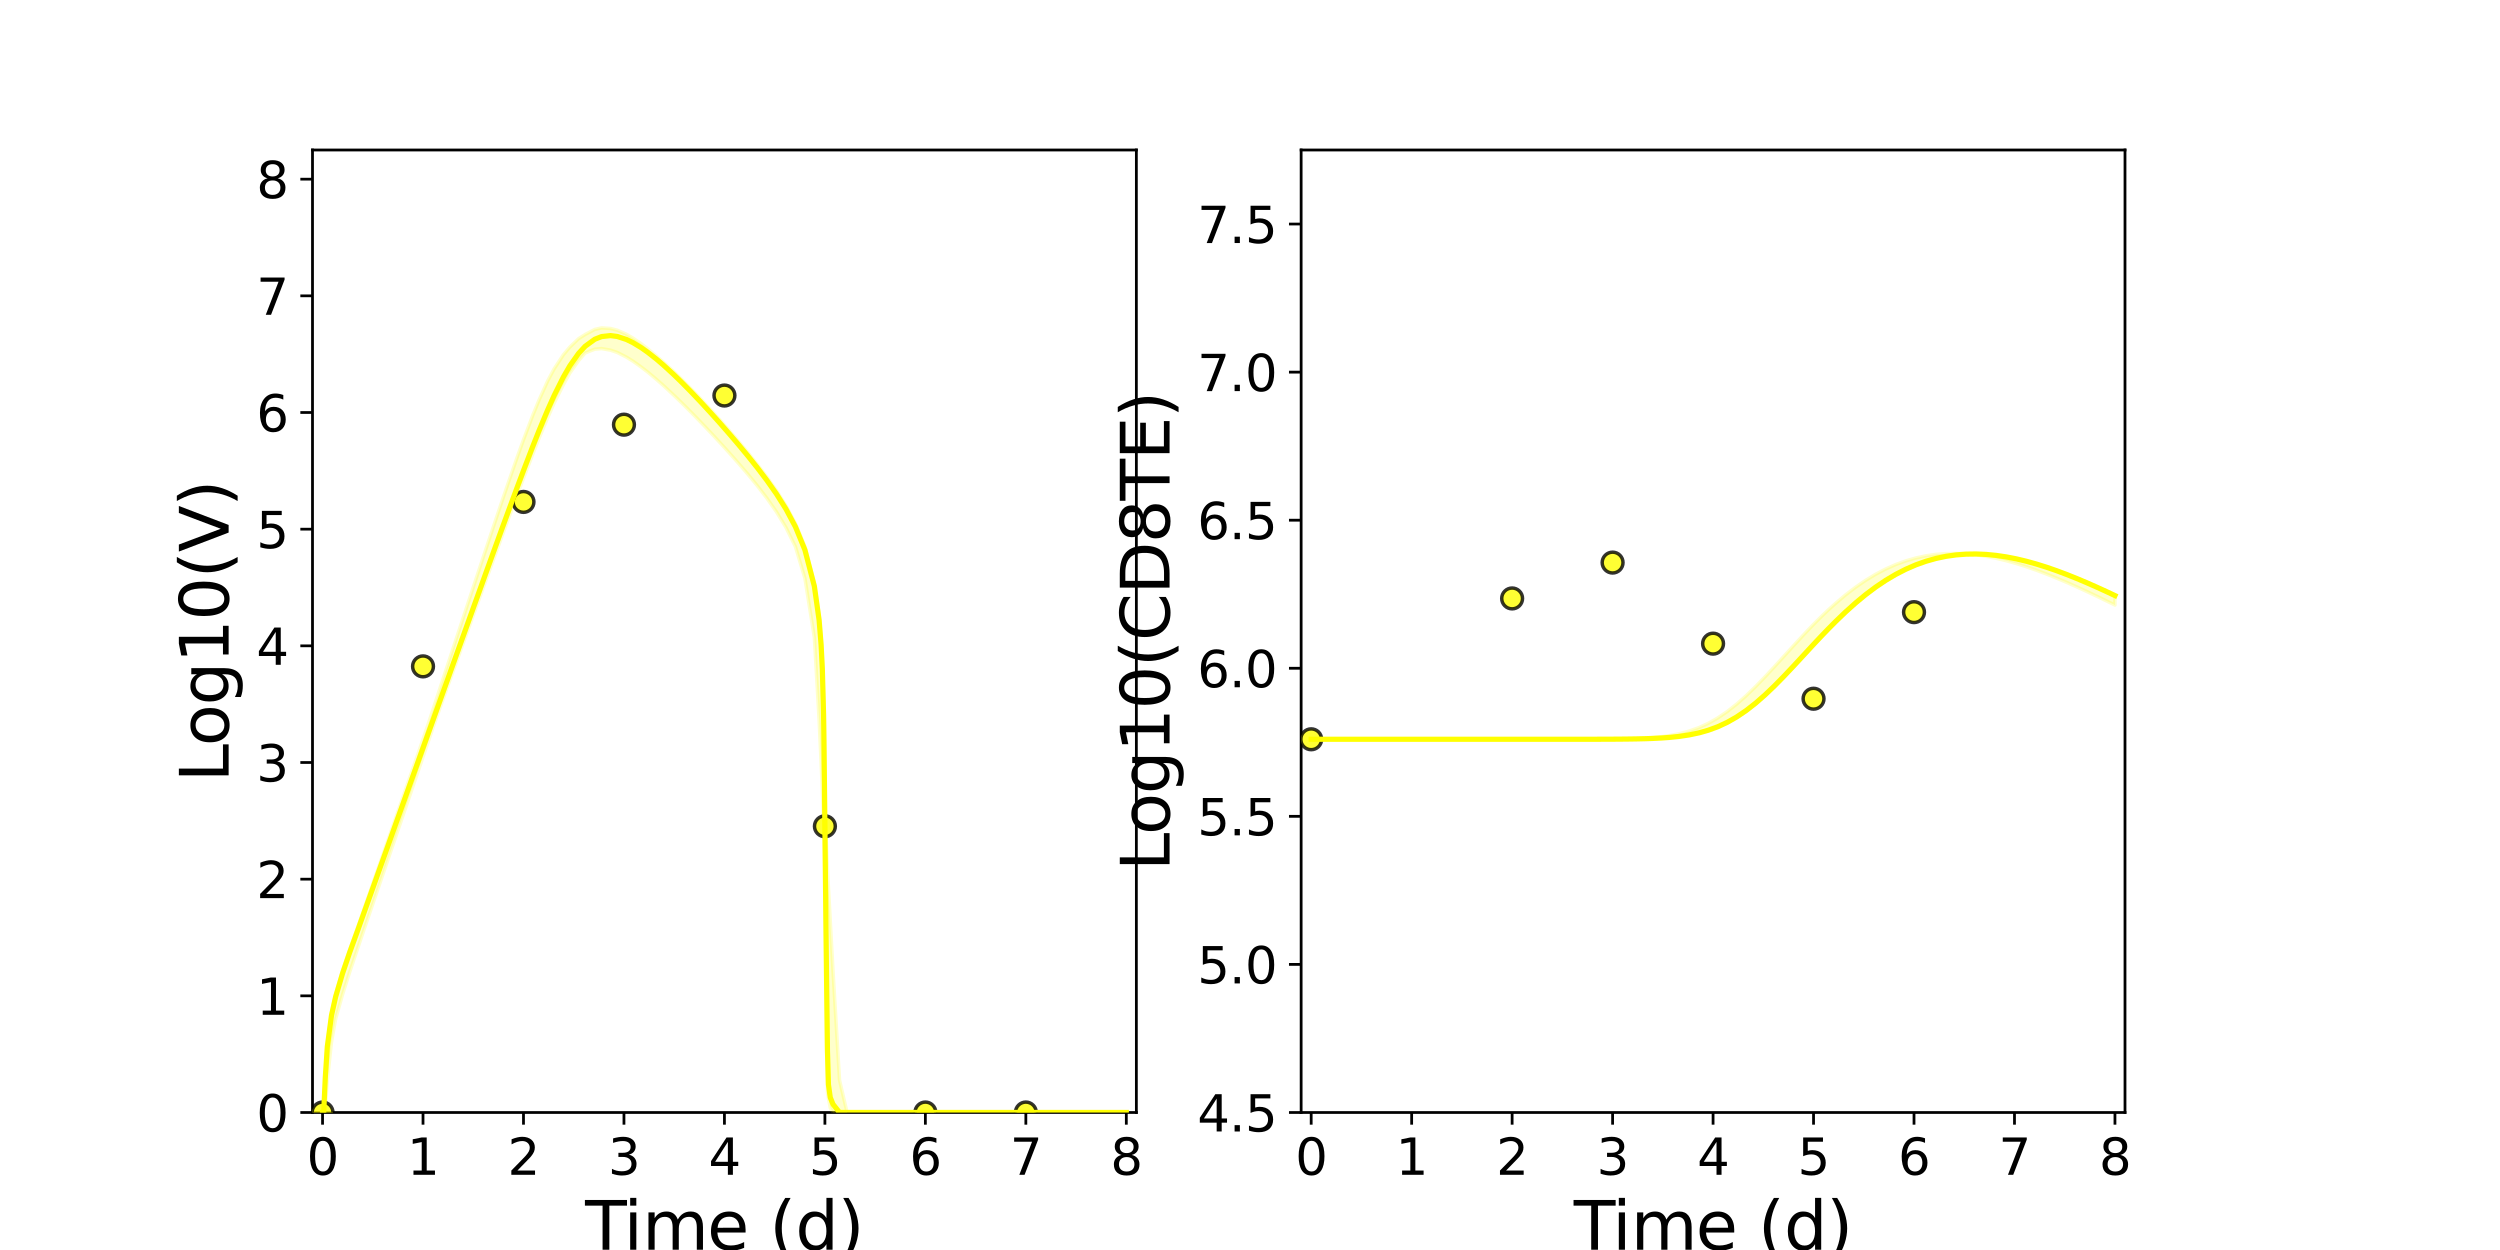 <?xml version="1.0" encoding="utf-8" standalone="no"?>
<!DOCTYPE svg PUBLIC "-//W3C//DTD SVG 1.1//EN"
  "http://www.w3.org/Graphics/SVG/1.1/DTD/svg11.dtd">
<svg xmlns:xlink="http://www.w3.org/1999/xlink" width="720pt" height="360pt" viewBox="0 0 720 360" xmlns="http://www.w3.org/2000/svg" version="1.1">
 <defs>
  <style type="text/css">*{stroke-linejoin: round; stroke-linecap: butt}</style>
 </defs>
 <g id="figure_1">
  <g id="patch_1">
   <path d="M 0 360 
L 720 360 
L 720 0 
L 0 0 
z
" style="fill: #ffffff"/>
  </g>
  <g id="axes_1">
   <g id="patch_2">
    <path d="M 90 320.4 
L 327.273 320.4 
L 327.273 43.2 
L 90 43.2 
z
" style="fill: #ffffff"/>
   </g>
   <g id="matplotlib.axis_1">
    <g id="xtick_1">
     <g id="line2d_1">
      <defs>
       <path id="m0181ff85b3" d="M 0 0 
L 0 3.5 
" style="stroke: #000000; stroke-width: 0.8"/>
      </defs>
      <g>
       <use xlink:href="#m0181ff85b3" x="92.894" y="320.4" style="stroke: #000000; stroke-width: 0.8"/>
      </g>
     </g>
     <g id="text_1">
      <!-- 0 -->
      <g transform="translate(88.313 338.342) scale(0.144 -0.144)">
       <defs>
        <path id="DejaVuSans-30" d="M 2034 4250 
Q 1547 4250 1301 3770 
Q 1056 3291 1056 2328 
Q 1056 1369 1301 889 
Q 1547 409 2034 409 
Q 2525 409 2770 889 
Q 3016 1369 3016 2328 
Q 3016 3291 2770 3770 
Q 2525 4250 2034 4250 
z
M 2034 4750 
Q 2819 4750 3233 4129 
Q 3647 3509 3647 2328 
Q 3647 1150 3233 529 
Q 2819 -91 2034 -91 
Q 1250 -91 836 529 
Q 422 1150 422 2328 
Q 422 3509 836 4129 
Q 1250 4750 2034 4750 
z
" transform="scale(0.016)"/>
       </defs>
       <use xlink:href="#DejaVuSans-30"/>
      </g>
     </g>
    </g>
    <g id="xtick_2">
     <g id="line2d_2">
      <g>
       <use xlink:href="#m0181ff85b3" x="121.829" y="320.4" style="stroke: #000000; stroke-width: 0.8"/>
      </g>
     </g>
     <g id="text_2">
      <!-- 1 -->
      <g transform="translate(117.248 338.342) scale(0.144 -0.144)">
       <defs>
        <path id="DejaVuSans-31" d="M 794 531 
L 1825 531 
L 1825 4091 
L 703 3866 
L 703 4441 
L 1819 4666 
L 2450 4666 
L 2450 531 
L 3481 531 
L 3481 0 
L 794 0 
L 794 531 
z
" transform="scale(0.016)"/>
       </defs>
       <use xlink:href="#DejaVuSans-31"/>
      </g>
     </g>
    </g>
    <g id="xtick_3">
     <g id="line2d_3">
      <g>
       <use xlink:href="#m0181ff85b3" x="150.765" y="320.4" style="stroke: #000000; stroke-width: 0.8"/>
      </g>
     </g>
     <g id="text_3">
      <!-- 2 -->
      <g transform="translate(146.184 338.342) scale(0.144 -0.144)">
       <defs>
        <path id="DejaVuSans-32" d="M 1228 531 
L 3431 531 
L 3431 0 
L 469 0 
L 469 531 
Q 828 903 1448 1529 
Q 2069 2156 2228 2338 
Q 2531 2678 2651 2914 
Q 2772 3150 2772 3378 
Q 2772 3750 2511 3984 
Q 2250 4219 1831 4219 
Q 1534 4219 1204 4116 
Q 875 4013 500 3803 
L 500 4441 
Q 881 4594 1212 4672 
Q 1544 4750 1819 4750 
Q 2544 4750 2975 4387 
Q 3406 4025 3406 3419 
Q 3406 3131 3298 2873 
Q 3191 2616 2906 2266 
Q 2828 2175 2409 1742 
Q 1991 1309 1228 531 
z
" transform="scale(0.016)"/>
       </defs>
       <use xlink:href="#DejaVuSans-32"/>
      </g>
     </g>
    </g>
    <g id="xtick_4">
     <g id="line2d_4">
      <g>
       <use xlink:href="#m0181ff85b3" x="179.701" y="320.4" style="stroke: #000000; stroke-width: 0.8"/>
      </g>
     </g>
     <g id="text_4">
      <!-- 3 -->
      <g transform="translate(175.12 338.342) scale(0.144 -0.144)">
       <defs>
        <path id="DejaVuSans-33" d="M 2597 2516 
Q 3050 2419 3304 2112 
Q 3559 1806 3559 1356 
Q 3559 666 3084 287 
Q 2609 -91 1734 -91 
Q 1441 -91 1130 -33 
Q 819 25 488 141 
L 488 750 
Q 750 597 1062 519 
Q 1375 441 1716 441 
Q 2309 441 2620 675 
Q 2931 909 2931 1356 
Q 2931 1769 2642 2001 
Q 2353 2234 1838 2234 
L 1294 2234 
L 1294 2753 
L 1863 2753 
Q 2328 2753 2575 2939 
Q 2822 3125 2822 3475 
Q 2822 3834 2567 4026 
Q 2313 4219 1838 4219 
Q 1578 4219 1281 4162 
Q 984 4106 628 3988 
L 628 4550 
Q 988 4650 1302 4700 
Q 1616 4750 1894 4750 
Q 2613 4750 3031 4423 
Q 3450 4097 3450 3541 
Q 3450 3153 3228 2886 
Q 3006 2619 2597 2516 
z
" transform="scale(0.016)"/>
       </defs>
       <use xlink:href="#DejaVuSans-33"/>
      </g>
     </g>
    </g>
    <g id="xtick_5">
     <g id="line2d_5">
      <g>
       <use xlink:href="#m0181ff85b3" x="208.636" y="320.4" style="stroke: #000000; stroke-width: 0.8"/>
      </g>
     </g>
     <g id="text_5">
      <!-- 4 -->
      <g transform="translate(204.055 338.342) scale(0.144 -0.144)">
       <defs>
        <path id="DejaVuSans-34" d="M 2419 4116 
L 825 1625 
L 2419 1625 
L 2419 4116 
z
M 2253 4666 
L 3047 4666 
L 3047 1625 
L 3713 1625 
L 3713 1100 
L 3047 1100 
L 3047 0 
L 2419 0 
L 2419 1100 
L 313 1100 
L 313 1709 
L 2253 4666 
z
" transform="scale(0.016)"/>
       </defs>
       <use xlink:href="#DejaVuSans-34"/>
      </g>
     </g>
    </g>
    <g id="xtick_6">
     <g id="line2d_6">
      <g>
       <use xlink:href="#m0181ff85b3" x="237.572" y="320.4" style="stroke: #000000; stroke-width: 0.8"/>
      </g>
     </g>
     <g id="text_6">
      <!-- 5 -->
      <g transform="translate(232.991 338.342) scale(0.144 -0.144)">
       <defs>
        <path id="DejaVuSans-35" d="M 691 4666 
L 3169 4666 
L 3169 4134 
L 1269 4134 
L 1269 2991 
Q 1406 3038 1543 3061 
Q 1681 3084 1819 3084 
Q 2600 3084 3056 2656 
Q 3513 2228 3513 1497 
Q 3513 744 3044 326 
Q 2575 -91 1722 -91 
Q 1428 -91 1123 -41 
Q 819 9 494 109 
L 494 744 
Q 775 591 1075 516 
Q 1375 441 1709 441 
Q 2250 441 2565 725 
Q 2881 1009 2881 1497 
Q 2881 1984 2565 2268 
Q 2250 2553 1709 2553 
Q 1456 2553 1204 2497 
Q 953 2441 691 2322 
L 691 4666 
z
" transform="scale(0.016)"/>
       </defs>
       <use xlink:href="#DejaVuSans-35"/>
      </g>
     </g>
    </g>
    <g id="xtick_7">
     <g id="line2d_7">
      <g>
       <use xlink:href="#m0181ff85b3" x="266.508" y="320.4" style="stroke: #000000; stroke-width: 0.8"/>
      </g>
     </g>
     <g id="text_7">
      <!-- 6 -->
      <g transform="translate(261.927 338.342) scale(0.144 -0.144)">
       <defs>
        <path id="DejaVuSans-36" d="M 2113 2584 
Q 1688 2584 1439 2293 
Q 1191 2003 1191 1497 
Q 1191 994 1439 701 
Q 1688 409 2113 409 
Q 2538 409 2786 701 
Q 3034 994 3034 1497 
Q 3034 2003 2786 2293 
Q 2538 2584 2113 2584 
z
M 3366 4563 
L 3366 3988 
Q 3128 4100 2886 4159 
Q 2644 4219 2406 4219 
Q 1781 4219 1451 3797 
Q 1122 3375 1075 2522 
Q 1259 2794 1537 2939 
Q 1816 3084 2150 3084 
Q 2853 3084 3261 2657 
Q 3669 2231 3669 1497 
Q 3669 778 3244 343 
Q 2819 -91 2113 -91 
Q 1303 -91 875 529 
Q 447 1150 447 2328 
Q 447 3434 972 4092 
Q 1497 4750 2381 4750 
Q 2619 4750 2861 4703 
Q 3103 4656 3366 4563 
z
" transform="scale(0.016)"/>
       </defs>
       <use xlink:href="#DejaVuSans-36"/>
      </g>
     </g>
    </g>
    <g id="xtick_8">
     <g id="line2d_8">
      <g>
       <use xlink:href="#m0181ff85b3" x="295.443" y="320.4" style="stroke: #000000; stroke-width: 0.8"/>
      </g>
     </g>
     <g id="text_8">
      <!-- 7 -->
      <g transform="translate(290.862 338.342) scale(0.144 -0.144)">
       <defs>
        <path id="DejaVuSans-37" d="M 525 4666 
L 3525 4666 
L 3525 4397 
L 1831 0 
L 1172 0 
L 2766 4134 
L 525 4134 
L 525 4666 
z
" transform="scale(0.016)"/>
       </defs>
       <use xlink:href="#DejaVuSans-37"/>
      </g>
     </g>
    </g>
    <g id="xtick_9">
     <g id="line2d_9">
      <g>
       <use xlink:href="#m0181ff85b3" x="324.379" y="320.4" style="stroke: #000000; stroke-width: 0.8"/>
      </g>
     </g>
     <g id="text_9">
      <!-- 8 -->
      <g transform="translate(319.798 338.342) scale(0.144 -0.144)">
       <defs>
        <path id="DejaVuSans-38" d="M 2034 2216 
Q 1584 2216 1326 1975 
Q 1069 1734 1069 1313 
Q 1069 891 1326 650 
Q 1584 409 2034 409 
Q 2484 409 2743 651 
Q 3003 894 3003 1313 
Q 3003 1734 2745 1975 
Q 2488 2216 2034 2216 
z
M 1403 2484 
Q 997 2584 770 2862 
Q 544 3141 544 3541 
Q 544 4100 942 4425 
Q 1341 4750 2034 4750 
Q 2731 4750 3128 4425 
Q 3525 4100 3525 3541 
Q 3525 3141 3298 2862 
Q 3072 2584 2669 2484 
Q 3125 2378 3379 2068 
Q 3634 1759 3634 1313 
Q 3634 634 3220 271 
Q 2806 -91 2034 -91 
Q 1263 -91 848 271 
Q 434 634 434 1313 
Q 434 1759 690 2068 
Q 947 2378 1403 2484 
z
M 1172 3481 
Q 1172 3119 1398 2916 
Q 1625 2713 2034 2713 
Q 2441 2713 2670 2916 
Q 2900 3119 2900 3481 
Q 2900 3844 2670 4047 
Q 2441 4250 2034 4250 
Q 1625 4250 1398 4047 
Q 1172 3844 1172 3481 
z
" transform="scale(0.016)"/>
       </defs>
       <use xlink:href="#DejaVuSans-38"/>
      </g>
     </g>
    </g>
    <g id="text_10">
     <!-- Time (d) -->
     <g transform="translate(168.511 359.925) scale(0.192 -0.192)">
      <defs>
       <path id="DejaVuSans-54" d="M -19 4666 
L 3928 4666 
L 3928 4134 
L 2272 4134 
L 2272 0 
L 1638 0 
L 1638 4134 
L -19 4134 
L -19 4666 
z
" transform="scale(0.016)"/>
       <path id="DejaVuSans-69" d="M 603 3500 
L 1178 3500 
L 1178 0 
L 603 0 
L 603 3500 
z
M 603 4863 
L 1178 4863 
L 1178 4134 
L 603 4134 
L 603 4863 
z
" transform="scale(0.016)"/>
       <path id="DejaVuSans-6d" d="M 3328 2828 
Q 3544 3216 3844 3400 
Q 4144 3584 4550 3584 
Q 5097 3584 5394 3201 
Q 5691 2819 5691 2113 
L 5691 0 
L 5113 0 
L 5113 2094 
Q 5113 2597 4934 2840 
Q 4756 3084 4391 3084 
Q 3944 3084 3684 2787 
Q 3425 2491 3425 1978 
L 3425 0 
L 2847 0 
L 2847 2094 
Q 2847 2600 2669 2842 
Q 2491 3084 2119 3084 
Q 1678 3084 1418 2786 
Q 1159 2488 1159 1978 
L 1159 0 
L 581 0 
L 581 3500 
L 1159 3500 
L 1159 2956 
Q 1356 3278 1631 3431 
Q 1906 3584 2284 3584 
Q 2666 3584 2933 3390 
Q 3200 3197 3328 2828 
z
" transform="scale(0.016)"/>
       <path id="DejaVuSans-65" d="M 3597 1894 
L 3597 1613 
L 953 1613 
Q 991 1019 1311 708 
Q 1631 397 2203 397 
Q 2534 397 2845 478 
Q 3156 559 3463 722 
L 3463 178 
Q 3153 47 2828 -22 
Q 2503 -91 2169 -91 
Q 1331 -91 842 396 
Q 353 884 353 1716 
Q 353 2575 817 3079 
Q 1281 3584 2069 3584 
Q 2775 3584 3186 3129 
Q 3597 2675 3597 1894 
z
M 3022 2063 
Q 3016 2534 2758 2815 
Q 2500 3097 2075 3097 
Q 1594 3097 1305 2825 
Q 1016 2553 972 2059 
L 3022 2063 
z
" transform="scale(0.016)"/>
       <path id="DejaVuSans-20" transform="scale(0.016)"/>
       <path id="DejaVuSans-28" d="M 1984 4856 
Q 1566 4138 1362 3434 
Q 1159 2731 1159 2009 
Q 1159 1288 1364 580 
Q 1569 -128 1984 -844 
L 1484 -844 
Q 1016 -109 783 600 
Q 550 1309 550 2009 
Q 550 2706 781 3412 
Q 1013 4119 1484 4856 
L 1984 4856 
z
" transform="scale(0.016)"/>
       <path id="DejaVuSans-64" d="M 2906 2969 
L 2906 4863 
L 3481 4863 
L 3481 0 
L 2906 0 
L 2906 525 
Q 2725 213 2448 61 
Q 2172 -91 1784 -91 
Q 1150 -91 751 415 
Q 353 922 353 1747 
Q 353 2572 751 3078 
Q 1150 3584 1784 3584 
Q 2172 3584 2448 3432 
Q 2725 3281 2906 2969 
z
M 947 1747 
Q 947 1113 1208 752 
Q 1469 391 1925 391 
Q 2381 391 2643 752 
Q 2906 1113 2906 1747 
Q 2906 2381 2643 2742 
Q 2381 3103 1925 3103 
Q 1469 3103 1208 2742 
Q 947 2381 947 1747 
z
" transform="scale(0.016)"/>
       <path id="DejaVuSans-29" d="M 513 4856 
L 1013 4856 
Q 1481 4119 1714 3412 
Q 1947 2706 1947 2009 
Q 1947 1309 1714 600 
Q 1481 -109 1013 -844 
L 513 -844 
Q 928 -128 1133 580 
Q 1338 1288 1338 2009 
Q 1338 2731 1133 3434 
Q 928 4138 513 4856 
z
" transform="scale(0.016)"/>
      </defs>
      <use xlink:href="#DejaVuSans-54"/>
      <use xlink:href="#DejaVuSans-69" x="57.959"/>
      <use xlink:href="#DejaVuSans-6d" x="85.742"/>
      <use xlink:href="#DejaVuSans-65" x="183.154"/>
      <use xlink:href="#DejaVuSans-20" x="244.678"/>
      <use xlink:href="#DejaVuSans-28" x="276.465"/>
      <use xlink:href="#DejaVuSans-64" x="315.479"/>
      <use xlink:href="#DejaVuSans-29" x="378.955"/>
     </g>
    </g>
   </g>
   <g id="matplotlib.axis_2">
    <g id="ytick_1">
     <g id="line2d_10">
      <defs>
       <path id="mb868110893" d="M 0 0 
L -3.5 0 
" style="stroke: #000000; stroke-width: 0.8"/>
      </defs>
      <g>
       <use xlink:href="#mb868110893" x="90" y="320.4" style="stroke: #000000; stroke-width: 0.8"/>
      </g>
     </g>
     <g id="text_11">
      <!-- 0 -->
      <g transform="translate(73.838 325.871) scale(0.144 -0.144)">
       <use xlink:href="#DejaVuSans-30"/>
      </g>
     </g>
    </g>
    <g id="ytick_2">
     <g id="line2d_11">
      <g>
       <use xlink:href="#mb868110893" x="90" y="286.8" style="stroke: #000000; stroke-width: 0.8"/>
      </g>
     </g>
     <g id="text_12">
      <!-- 1 -->
      <g transform="translate(73.838 292.271) scale(0.144 -0.144)">
       <use xlink:href="#DejaVuSans-31"/>
      </g>
     </g>
    </g>
    <g id="ytick_3">
     <g id="line2d_12">
      <g>
       <use xlink:href="#mb868110893" x="90" y="253.2" style="stroke: #000000; stroke-width: 0.8"/>
      </g>
     </g>
     <g id="text_13">
      <!-- 2 -->
      <g transform="translate(73.838 258.671) scale(0.144 -0.144)">
       <use xlink:href="#DejaVuSans-32"/>
      </g>
     </g>
    </g>
    <g id="ytick_4">
     <g id="line2d_13">
      <g>
       <use xlink:href="#mb868110893" x="90" y="219.6" style="stroke: #000000; stroke-width: 0.8"/>
      </g>
     </g>
     <g id="text_14">
      <!-- 3 -->
      <g transform="translate(73.838 225.071) scale(0.144 -0.144)">
       <use xlink:href="#DejaVuSans-33"/>
      </g>
     </g>
    </g>
    <g id="ytick_5">
     <g id="line2d_14">
      <g>
       <use xlink:href="#mb868110893" x="90" y="186" style="stroke: #000000; stroke-width: 0.8"/>
      </g>
     </g>
     <g id="text_15">
      <!-- 4 -->
      <g transform="translate(73.838 191.471) scale(0.144 -0.144)">
       <use xlink:href="#DejaVuSans-34"/>
      </g>
     </g>
    </g>
    <g id="ytick_6">
     <g id="line2d_15">
      <g>
       <use xlink:href="#mb868110893" x="90" y="152.4" style="stroke: #000000; stroke-width: 0.8"/>
      </g>
     </g>
     <g id="text_16">
      <!-- 5 -->
      <g transform="translate(73.838 157.871) scale(0.144 -0.144)">
       <use xlink:href="#DejaVuSans-35"/>
      </g>
     </g>
    </g>
    <g id="ytick_7">
     <g id="line2d_16">
      <g>
       <use xlink:href="#mb868110893" x="90" y="118.8" style="stroke: #000000; stroke-width: 0.8"/>
      </g>
     </g>
     <g id="text_17">
      <!-- 6 -->
      <g transform="translate(73.838 124.271) scale(0.144 -0.144)">
       <use xlink:href="#DejaVuSans-36"/>
      </g>
     </g>
    </g>
    <g id="ytick_8">
     <g id="line2d_17">
      <g>
       <use xlink:href="#mb868110893" x="90" y="85.2" style="stroke: #000000; stroke-width: 0.8"/>
      </g>
     </g>
     <g id="text_18">
      <!-- 7 -->
      <g transform="translate(73.838 90.671) scale(0.144 -0.144)">
       <use xlink:href="#DejaVuSans-37"/>
      </g>
     </g>
    </g>
    <g id="ytick_9">
     <g id="line2d_18">
      <g>
       <use xlink:href="#mb868110893" x="90" y="51.6" style="stroke: #000000; stroke-width: 0.8"/>
      </g>
     </g>
     <g id="text_19">
      <!-- 8 -->
      <g transform="translate(73.838 57.071) scale(0.144 -0.144)">
       <use xlink:href="#DejaVuSans-38"/>
      </g>
     </g>
    </g>
    <g id="text_20">
     <!-- Log10(V) -->
     <g transform="translate(65.845 225.224) rotate(-90) scale(0.192 -0.192)">
      <defs>
       <path id="DejaVuSans-4c" d="M 628 4666 
L 1259 4666 
L 1259 531 
L 3531 531 
L 3531 0 
L 628 0 
L 628 4666 
z
" transform="scale(0.016)"/>
       <path id="DejaVuSans-6f" d="M 1959 3097 
Q 1497 3097 1228 2736 
Q 959 2375 959 1747 
Q 959 1119 1226 758 
Q 1494 397 1959 397 
Q 2419 397 2687 759 
Q 2956 1122 2956 1747 
Q 2956 2369 2687 2733 
Q 2419 3097 1959 3097 
z
M 1959 3584 
Q 2709 3584 3137 3096 
Q 3566 2609 3566 1747 
Q 3566 888 3137 398 
Q 2709 -91 1959 -91 
Q 1206 -91 779 398 
Q 353 888 353 1747 
Q 353 2609 779 3096 
Q 1206 3584 1959 3584 
z
" transform="scale(0.016)"/>
       <path id="DejaVuSans-67" d="M 2906 1791 
Q 2906 2416 2648 2759 
Q 2391 3103 1925 3103 
Q 1463 3103 1205 2759 
Q 947 2416 947 1791 
Q 947 1169 1205 825 
Q 1463 481 1925 481 
Q 2391 481 2648 825 
Q 2906 1169 2906 1791 
z
M 3481 434 
Q 3481 -459 3084 -895 
Q 2688 -1331 1869 -1331 
Q 1566 -1331 1297 -1286 
Q 1028 -1241 775 -1147 
L 775 -588 
Q 1028 -725 1275 -790 
Q 1522 -856 1778 -856 
Q 2344 -856 2625 -561 
Q 2906 -266 2906 331 
L 2906 616 
Q 2728 306 2450 153 
Q 2172 0 1784 0 
Q 1141 0 747 490 
Q 353 981 353 1791 
Q 353 2603 747 3093 
Q 1141 3584 1784 3584 
Q 2172 3584 2450 3431 
Q 2728 3278 2906 2969 
L 2906 3500 
L 3481 3500 
L 3481 434 
z
" transform="scale(0.016)"/>
       <path id="DejaVuSans-56" d="M 1831 0 
L 50 4666 
L 709 4666 
L 2188 738 
L 3669 4666 
L 4325 4666 
L 2547 0 
L 1831 0 
z
" transform="scale(0.016)"/>
      </defs>
      <use xlink:href="#DejaVuSans-4c"/>
      <use xlink:href="#DejaVuSans-6f" x="53.963"/>
      <use xlink:href="#DejaVuSans-67" x="115.145"/>
      <use xlink:href="#DejaVuSans-31" x="178.621"/>
      <use xlink:href="#DejaVuSans-30" x="242.244"/>
      <use xlink:href="#DejaVuSans-28" x="305.867"/>
      <use xlink:href="#DejaVuSans-56" x="344.881"/>
      <use xlink:href="#DejaVuSans-29" x="413.289"/>
     </g>
    </g>
   </g>
   <g id="patch_3">
    <path d="M 90 320.4 
L 90 43.2 
" style="fill: none; stroke: #000000; stroke-width: 0.8; stroke-linejoin: miter; stroke-linecap: square"/>
   </g>
   <g id="patch_4">
    <path d="M 327.273 320.4 
L 327.273 43.2 
" style="fill: none; stroke: #000000; stroke-width: 0.8; stroke-linejoin: miter; stroke-linecap: square"/>
   </g>
   <g id="patch_5">
    <path d="M 90 320.4 
L 327.273 320.4 
" style="fill: none; stroke: #000000; stroke-width: 0.8; stroke-linejoin: miter; stroke-linecap: square"/>
   </g>
   <g id="patch_6">
    <path d="M 90 43.2 
L 327.273 43.2 
" style="fill: none; stroke: #000000; stroke-width: 0.8; stroke-linejoin: miter; stroke-linecap: square"/>
   </g>
   <g id="PolyCollection_1">
    <defs>
     <path id="me118b5f1af" d="M 92.894 -39.6 
L 92.894 -39.6 
L 92.895 -39.6 
L 92.909 -39.6 
L 93.053 -39.6 
L 93.223 -39.6 
L 93.68 -40.914 
L 94.268 -48.714 
L 95.468 -59.856 
L 96.669 -66.576 
L 98.685 -73.687 
L 100.702 -80.039 
L 103.096 -87.13 
L 104.838 -92.275 
L 106.716 -97.763 
L 109.609 -106.242 
L 111.424 -111.554 
L 114.318 -120.019 
L 116.094 -125.223 
L 118.632 -132.641 
L 120.454 -137.983 
L 123.214 -146.053 
L 124.994 -151.277 
L 127.414 -158.13 
L 129.242 -163.222 
L 131.85 -170.451 
L 133.648 -175.444 
L 136.033 -182.043 
L 137.865 -187.125 
L 140.41 -194.145 
L 142.214 -199.119 
L 144.59 -205.624 
L 146.422 -210.635 
L 148.96 -217.464 
L 150.78 -222.318 
L 153.487 -229.325 
L 155.279 -233.86 
L 157.736 -239.707 
L 159.599 -243.925 
L 162.263 -249.228 
L 164.115 -252.566 
L 166.638 -256.137 
L 168.545 -258.356 
L 171.308 -259.436 
L 173.249 -259.605 
L 175.822 -259.158 
L 177.775 -258.488 
L 180.427 -257.134 
L 182.296 -255.984 
L 184.674 -254.282 
L 186.566 -252.826 
L 189.174 -250.626 
L 191.072 -248.956 
L 193.965 -246.253 
L 196.012 -244.286 
L 198.905 -241.401 
L 201.799 -238.429 
L 204.692 -235.383 
L 207.249 -232.63 
L 209.978 -229.627 
L 212.706 -226.545 
L 215.435 -223.36 
L 218.164 -220.028 
L 220.892 -216.476 
L 223.621 -212.577 
L 226.35 -208.1 
L 229.079 -202.569 
L 231.807 -193.481 
L 234.536 -176.409 
L 235.9 -152.746 
L 236.479 -140.327 
L 236.834 -132.459 
L 237.188 -123.448 
L 237.193 -123.315 
L 237.24 -121.984 
L 237.296 -120.357 
L 237.325 -119.513 
L 237.326 -119.472 
L 237.34 -119.064 
L 237.355 -118.616 
L 237.384 -117.73 
L 237.418 -115.949 
L 237.553 -107.124 
L 237.659 -98.229 
L 237.87 -76.354 
L 238.03 -59.687 
L 238.31 -45.285 
L 238.591 -43.665 
L 239.113 -40.934 
L 239.902 -39.6 
L 241.786 -39.6 
L 243.953 -39.6 
L 246.821 -39.6 
L 249.688 -39.6 
L 252.582 -39.6 
L 255.476 -39.6 
L 258.369 -39.6 
L 261.263 -39.6 
L 264.156 -39.6 
L 267.05 -39.6 
L 269.943 -39.6 
L 272.837 -39.6 
L 275.731 -39.6 
L 278.624 -39.6 
L 281.518 -39.6 
L 284.411 -39.6 
L 287.305 -39.6 
L 290.198 -39.6 
L 293.092 -39.6 
L 295.986 -39.6 
L 298.879 -39.6 
L 301.773 -39.6 
L 304.666 -39.6 
L 307.56 -39.6 
L 310.453 -39.6 
L 313.347 -39.6 
L 316.241 -39.6 
L 319.134 -39.6 
L 322.028 -39.6 
L 324.379 -39.6 
L 324.379 -39.6 
L 324.379 -39.6 
L 322.028 -39.6 
L 319.134 -39.6 
L 316.241 -39.6 
L 313.347 -39.6 
L 310.453 -39.6 
L 307.56 -39.6 
L 304.666 -39.6 
L 301.773 -39.6 
L 298.879 -39.6 
L 295.986 -39.6 
L 293.092 -39.6 
L 290.198 -39.6 
L 287.305 -39.6 
L 284.411 -39.6 
L 281.518 -39.6 
L 278.624 -39.6 
L 275.731 -39.6 
L 272.837 -39.6 
L 269.943 -39.6 
L 267.05 -39.6 
L 264.156 -39.6 
L 261.263 -39.6 
L 258.369 -39.6 
L 255.476 -39.6 
L 252.582 -39.6 
L 249.688 -39.6 
L 246.821 -39.6 
L 243.953 -39.6 
L 241.786 -48.917 
L 239.902 -80.428 
L 239.113 -94.867 
L 238.591 -104.444 
L 238.31 -109.606 
L 238.03 -116.634 
L 237.87 -120.876 
L 237.659 -126.781 
L 237.553 -134.45 
L 237.418 -147.493 
L 237.384 -150.1 
L 237.355 -151.933 
L 237.34 -152.955 
L 237.326 -153.712 
L 237.325 -153.784 
L 237.296 -155.469 
L 237.24 -158.236 
L 237.193 -160.1 
L 237.188 -160.307 
L 236.834 -170.634 
L 236.479 -176.617 
L 235.9 -183.07 
L 234.536 -192.048 
L 231.807 -202.635 
L 229.079 -209.282 
L 226.35 -214.388 
L 223.621 -218.708 
L 220.892 -222.576 
L 218.164 -226.165 
L 215.435 -229.572 
L 212.706 -232.852 
L 209.978 -236.036 
L 207.249 -239.139 
L 204.692 -241.976 
L 201.799 -245.106 
L 198.905 -248.146 
L 196.012 -251.065 
L 193.965 -253.046 
L 191.072 -255.691 
L 189.174 -257.348 
L 186.566 -259.529 
L 184.674 -260.993 
L 182.296 -262.623 
L 180.427 -263.725 
L 177.775 -264.9 
L 175.822 -265.402 
L 173.249 -265.565 
L 171.308 -265.13 
L 168.545 -263.681 
L 166.638 -262.465 
L 164.115 -260.047 
L 162.263 -257.843 
L 159.599 -253.784 
L 157.736 -250.293 
L 155.279 -244.868 
L 153.487 -240.516 
L 150.78 -233.389 
L 148.96 -228.341 
L 146.422 -221.05 
L 144.59 -215.688 
L 142.214 -208.628 
L 140.41 -203.238 
L 137.865 -195.576 
L 136.033 -190.046 
L 133.648 -182.821 
L 131.85 -177.372 
L 129.242 -169.46 
L 127.414 -163.904 
L 124.994 -156.55 
L 123.214 -151.158 
L 120.454 -143.09 
L 118.632 -137.852 
L 116.094 -130.579 
L 114.318 -125.473 
L 111.424 -117.175 
L 109.609 -111.957 
L 106.716 -103.641 
L 104.838 -98.238 
L 103.096 -93.21 
L 100.702 -86.559 
L 98.685 -80.635 
L 96.669 -73.774 
L 95.468 -68.386 
L 94.268 -59.42 
L 93.68 -50.515 
L 93.223 -40.495 
L 93.053 -39.6 
L 92.909 -39.6 
L 92.895 -39.6 
L 92.894 -39.6 
z
" style="stroke: #ffff00; stroke-opacity: 0.2"/>
    </defs>
    <g clip-path="url(#p7462b0ba09)">
     <use xlink:href="#me118b5f1af" x="0" y="360" style="fill: #ffff00; fill-opacity: 0.2; stroke: #ffff00; stroke-opacity: 0.2"/>
    </g>
   </g>
   <g id="PathCollection_1">
    <defs>
     <path id="m7d39075c74" d="M 0 3 
C 0.796 3 1.559 2.684 2.121 2.121 
C 2.684 1.559 3 0.796 3 0 
C 3 -0.796 2.684 -1.559 2.121 -2.121 
C 1.559 -2.684 0.796 -3 0 -3 
C -0.796 -3 -1.559 -2.684 -2.121 -2.121 
C -2.684 -1.559 -3 -0.796 -3 0 
C -3 0.796 -2.684 1.559 -2.121 2.121 
C -1.559 2.684 -0.796 3 0 3 
z
" style="stroke: #000000; stroke-opacity: 0.8"/>
    </defs>
    <g clip-path="url(#p7462b0ba09)">
     <use xlink:href="#m7d39075c74" x="92.894" y="320.4" style="fill: #ffff00; fill-opacity: 0.8; stroke: #000000; stroke-opacity: 0.8"/>
     <use xlink:href="#m7d39075c74" x="121.829" y="191.916" style="fill: #ffff00; fill-opacity: 0.8; stroke: #000000; stroke-opacity: 0.8"/>
     <use xlink:href="#m7d39075c74" x="150.765" y="144.554" style="fill: #ffff00; fill-opacity: 0.8; stroke: #000000; stroke-opacity: 0.8"/>
     <use xlink:href="#m7d39075c74" x="179.701" y="122.308" style="fill: #ffff00; fill-opacity: 0.8; stroke: #000000; stroke-opacity: 0.8"/>
     <use xlink:href="#m7d39075c74" x="208.636" y="113.913" style="fill: #ffff00; fill-opacity: 0.8; stroke: #000000; stroke-opacity: 0.8"/>
     <use xlink:href="#m7d39075c74" x="237.572" y="237.969" style="fill: #ffff00; fill-opacity: 0.8; stroke: #000000; stroke-opacity: 0.8"/>
     <use xlink:href="#m7d39075c74" x="266.508" y="320.4" style="fill: #ffff00; fill-opacity: 0.8; stroke: #000000; stroke-opacity: 0.8"/>
     <use xlink:href="#m7d39075c74" x="295.443" y="320.4" style="fill: #ffff00; fill-opacity: 0.8; stroke: #000000; stroke-opacity: 0.8"/>
    </g>
   </g>
   <g id="line2d_19">
    <path d="M 92.894 320.4 
L 92.895 320.4 
L 92.909 320.4 
L 93.053 320.4 
L 93.223 320.4 
L 93.68 310.423 
L 94.268 301.429 
L 95.468 292.444 
L 96.669 287.05 
L 98.685 280.241 
L 100.702 274.312 
L 103.096 267.72 
L 104.838 262.836 
L 106.716 257.592 
L 109.609 249.491 
L 111.424 244.444 
L 114.318 236.34 
L 116.094 231.404 
L 118.632 224.316 
L 120.454 219.249 
L 123.214 211.53 
L 124.994 206.584 
L 127.414 199.833 
L 129.242 194.754 
L 131.85 187.474 
L 133.648 182.482 
L 136.033 175.847 
L 137.865 170.773 
L 140.41 163.706 
L 142.214 158.735 
L 144.59 152.194 
L 146.422 147.197 
L 148.96 140.322 
L 150.78 135.482 
L 153.487 128.425 
L 155.279 123.93 
L 157.736 118.052 
L 159.599 113.899 
L 162.263 108.565 
L 164.115 105.358 
L 166.638 101.78 
L 168.545 99.711 
L 171.308 97.703 
L 173.249 96.939 
L 175.822 96.652 
L 177.775 96.906 
L 180.427 97.774 
L 182.296 98.687 
L 184.674 100.129 
L 186.566 101.466 
L 189.174 103.524 
L 191.072 105.154 
L 193.965 107.809 
L 196.012 109.792 
L 198.905 112.716 
L 201.799 115.758 
L 204.692 118.901 
L 207.249 121.75 
L 209.978 124.866 
L 212.706 128.063 
L 215.435 131.356 
L 218.164 134.776 
L 220.892 138.378 
L 223.621 142.259 
L 226.35 146.592 
L 229.079 151.709 
L 231.807 158.356 
L 234.536 168.846 
L 235.9 178.575 
L 236.479 185.74 
L 236.834 192.724 
L 237.188 205.793 
L 237.193 206.062 
L 237.24 209.012 
L 237.296 213.355 
L 237.325 215.806 
L 237.326 215.926 
L 237.34 217.132 
L 237.355 218.46 
L 237.384 221.1 
L 237.418 224.142 
L 237.553 236.589 
L 237.659 246.147 
L 237.87 266.371 
L 238.03 280.257 
L 238.31 302.713 
L 238.591 312.368 
L 239.113 316.061 
L 239.902 318.025 
L 241.786 320.4 
L 243.953 320.4 
L 246.821 320.4 
L 249.688 320.4 
L 252.582 320.4 
L 255.476 320.4 
L 258.369 320.4 
L 261.263 320.4 
L 264.156 320.4 
L 267.05 320.4 
L 269.943 320.4 
L 272.837 320.4 
L 275.731 320.4 
L 278.624 320.4 
L 281.518 320.4 
L 284.411 320.4 
L 287.305 320.4 
L 290.198 320.4 
L 293.092 320.4 
L 295.986 320.4 
L 298.879 320.4 
L 301.773 320.4 
L 304.666 320.4 
L 307.56 320.4 
L 310.453 320.4 
L 313.347 320.4 
L 316.241 320.4 
L 319.134 320.4 
L 322.028 320.4 
L 324.379 320.4 
" clip-path="url(#p7462b0ba09)" style="fill: none; stroke: #ffff00; stroke-width: 1.5; stroke-linecap: square"/>
   </g>
  </g>
  <g id="axes_2">
   <g id="patch_7">
    <path d="M 374.727 320.4 
L 612 320.4 
L 612 43.2 
L 374.727 43.2 
z
" style="fill: #ffffff"/>
   </g>
   <g id="matplotlib.axis_3">
    <g id="xtick_10">
     <g id="line2d_20">
      <g>
       <use xlink:href="#m0181ff85b3" x="377.621" y="320.4" style="stroke: #000000; stroke-width: 0.8"/>
      </g>
     </g>
     <g id="text_21">
      <!-- 0 -->
      <g transform="translate(373.04 338.342) scale(0.144 -0.144)">
       <use xlink:href="#DejaVuSans-30"/>
      </g>
     </g>
    </g>
    <g id="xtick_11">
     <g id="line2d_21">
      <g>
       <use xlink:href="#m0181ff85b3" x="406.557" y="320.4" style="stroke: #000000; stroke-width: 0.8"/>
      </g>
     </g>
     <g id="text_22">
      <!-- 1 -->
      <g transform="translate(401.976 338.342) scale(0.144 -0.144)">
       <use xlink:href="#DejaVuSans-31"/>
      </g>
     </g>
    </g>
    <g id="xtick_12">
     <g id="line2d_22">
      <g>
       <use xlink:href="#m0181ff85b3" x="435.492" y="320.4" style="stroke: #000000; stroke-width: 0.8"/>
      </g>
     </g>
     <g id="text_23">
      <!-- 2 -->
      <g transform="translate(430.911 338.342) scale(0.144 -0.144)">
       <use xlink:href="#DejaVuSans-32"/>
      </g>
     </g>
    </g>
    <g id="xtick_13">
     <g id="line2d_23">
      <g>
       <use xlink:href="#m0181ff85b3" x="464.428" y="320.4" style="stroke: #000000; stroke-width: 0.8"/>
      </g>
     </g>
     <g id="text_24">
      <!-- 3 -->
      <g transform="translate(459.847 338.342) scale(0.144 -0.144)">
       <use xlink:href="#DejaVuSans-33"/>
      </g>
     </g>
    </g>
    <g id="xtick_14">
     <g id="line2d_24">
      <g>
       <use xlink:href="#m0181ff85b3" x="493.364" y="320.4" style="stroke: #000000; stroke-width: 0.8"/>
      </g>
     </g>
     <g id="text_25">
      <!-- 4 -->
      <g transform="translate(488.783 338.342) scale(0.144 -0.144)">
       <use xlink:href="#DejaVuSans-34"/>
      </g>
     </g>
    </g>
    <g id="xtick_15">
     <g id="line2d_25">
      <g>
       <use xlink:href="#m0181ff85b3" x="522.299" y="320.4" style="stroke: #000000; stroke-width: 0.8"/>
      </g>
     </g>
     <g id="text_26">
      <!-- 5 -->
      <g transform="translate(517.718 338.342) scale(0.144 -0.144)">
       <use xlink:href="#DejaVuSans-35"/>
      </g>
     </g>
    </g>
    <g id="xtick_16">
     <g id="line2d_26">
      <g>
       <use xlink:href="#m0181ff85b3" x="551.235" y="320.4" style="stroke: #000000; stroke-width: 0.8"/>
      </g>
     </g>
     <g id="text_27">
      <!-- 6 -->
      <g transform="translate(546.654 338.342) scale(0.144 -0.144)">
       <use xlink:href="#DejaVuSans-36"/>
      </g>
     </g>
    </g>
    <g id="xtick_17">
     <g id="line2d_27">
      <g>
       <use xlink:href="#m0181ff85b3" x="580.171" y="320.4" style="stroke: #000000; stroke-width: 0.8"/>
      </g>
     </g>
     <g id="text_28">
      <!-- 7 -->
      <g transform="translate(575.59 338.342) scale(0.144 -0.144)">
       <use xlink:href="#DejaVuSans-37"/>
      </g>
     </g>
    </g>
    <g id="xtick_18">
     <g id="line2d_28">
      <g>
       <use xlink:href="#m0181ff85b3" x="609.106" y="320.4" style="stroke: #000000; stroke-width: 0.8"/>
      </g>
     </g>
     <g id="text_29">
      <!-- 8 -->
      <g transform="translate(604.525 338.342) scale(0.144 -0.144)">
       <use xlink:href="#DejaVuSans-38"/>
      </g>
     </g>
    </g>
    <g id="text_30">
     <!-- Time (d) -->
     <g transform="translate(453.239 359.925) scale(0.192 -0.192)">
      <use xlink:href="#DejaVuSans-54"/>
      <use xlink:href="#DejaVuSans-69" x="57.959"/>
      <use xlink:href="#DejaVuSans-6d" x="85.742"/>
      <use xlink:href="#DejaVuSans-65" x="183.154"/>
      <use xlink:href="#DejaVuSans-20" x="244.678"/>
      <use xlink:href="#DejaVuSans-28" x="276.465"/>
      <use xlink:href="#DejaVuSans-64" x="315.479"/>
      <use xlink:href="#DejaVuSans-29" x="378.955"/>
     </g>
    </g>
   </g>
   <g id="matplotlib.axis_4">
    <g id="ytick_10">
     <g id="line2d_29">
      <g>
       <use xlink:href="#mb868110893" x="374.727" y="320.4" style="stroke: #000000; stroke-width: 0.8"/>
      </g>
     </g>
     <g id="text_31">
      <!-- 4.5 -->
      <g transform="translate(344.827 325.871) scale(0.144 -0.144)">
       <defs>
        <path id="DejaVuSans-2e" d="M 684 794 
L 1344 794 
L 1344 0 
L 684 0 
L 684 794 
z
" transform="scale(0.016)"/>
       </defs>
       <use xlink:href="#DejaVuSans-34"/>
       <use xlink:href="#DejaVuSans-2e" x="63.623"/>
       <use xlink:href="#DejaVuSans-35" x="95.41"/>
      </g>
     </g>
    </g>
    <g id="ytick_11">
     <g id="line2d_30">
      <g>
       <use xlink:href="#mb868110893" x="374.727" y="277.754" style="stroke: #000000; stroke-width: 0.8"/>
      </g>
     </g>
     <g id="text_32">
      <!-- 5.0 -->
      <g transform="translate(344.827 283.225) scale(0.144 -0.144)">
       <use xlink:href="#DejaVuSans-35"/>
       <use xlink:href="#DejaVuSans-2e" x="63.623"/>
       <use xlink:href="#DejaVuSans-30" x="95.41"/>
      </g>
     </g>
    </g>
    <g id="ytick_12">
     <g id="line2d_31">
      <g>
       <use xlink:href="#mb868110893" x="374.727" y="235.108" style="stroke: #000000; stroke-width: 0.8"/>
      </g>
     </g>
     <g id="text_33">
      <!-- 5.5 -->
      <g transform="translate(344.827 240.579) scale(0.144 -0.144)">
       <use xlink:href="#DejaVuSans-35"/>
       <use xlink:href="#DejaVuSans-2e" x="63.623"/>
       <use xlink:href="#DejaVuSans-35" x="95.41"/>
      </g>
     </g>
    </g>
    <g id="ytick_13">
     <g id="line2d_32">
      <g>
       <use xlink:href="#mb868110893" x="374.727" y="192.462" style="stroke: #000000; stroke-width: 0.8"/>
      </g>
     </g>
     <g id="text_34">
      <!-- 6.0 -->
      <g transform="translate(344.827 197.932) scale(0.144 -0.144)">
       <use xlink:href="#DejaVuSans-36"/>
       <use xlink:href="#DejaVuSans-2e" x="63.623"/>
       <use xlink:href="#DejaVuSans-30" x="95.41"/>
      </g>
     </g>
    </g>
    <g id="ytick_14">
     <g id="line2d_33">
      <g>
       <use xlink:href="#mb868110893" x="374.727" y="149.815" style="stroke: #000000; stroke-width: 0.8"/>
      </g>
     </g>
     <g id="text_35">
      <!-- 6.5 -->
      <g transform="translate(344.827 155.286) scale(0.144 -0.144)">
       <use xlink:href="#DejaVuSans-36"/>
       <use xlink:href="#DejaVuSans-2e" x="63.623"/>
       <use xlink:href="#DejaVuSans-35" x="95.41"/>
      </g>
     </g>
    </g>
    <g id="ytick_15">
     <g id="line2d_34">
      <g>
       <use xlink:href="#mb868110893" x="374.727" y="107.169" style="stroke: #000000; stroke-width: 0.8"/>
      </g>
     </g>
     <g id="text_36">
      <!-- 7.0 -->
      <g transform="translate(344.827 112.64) scale(0.144 -0.144)">
       <use xlink:href="#DejaVuSans-37"/>
       <use xlink:href="#DejaVuSans-2e" x="63.623"/>
       <use xlink:href="#DejaVuSans-30" x="95.41"/>
      </g>
     </g>
    </g>
    <g id="ytick_16">
     <g id="line2d_35">
      <g>
       <use xlink:href="#mb868110893" x="374.727" y="64.523" style="stroke: #000000; stroke-width: 0.8"/>
      </g>
     </g>
     <g id="text_37">
      <!-- 7.5 -->
      <g transform="translate(344.827 69.994) scale(0.144 -0.144)">
       <use xlink:href="#DejaVuSans-37"/>
       <use xlink:href="#DejaVuSans-2e" x="63.623"/>
       <use xlink:href="#DejaVuSans-35" x="95.41"/>
      </g>
     </g>
    </g>
    <g id="text_38">
     <!-- Log10(CD8TE) -->
     <g transform="translate(336.834 250.79) rotate(-90) scale(0.192 -0.192)">
      <defs>
       <path id="DejaVuSans-43" d="M 4122 4306 
L 4122 3641 
Q 3803 3938 3442 4084 
Q 3081 4231 2675 4231 
Q 1875 4231 1450 3742 
Q 1025 3253 1025 2328 
Q 1025 1406 1450 917 
Q 1875 428 2675 428 
Q 3081 428 3442 575 
Q 3803 722 4122 1019 
L 4122 359 
Q 3791 134 3420 21 
Q 3050 -91 2638 -91 
Q 1578 -91 968 557 
Q 359 1206 359 2328 
Q 359 3453 968 4101 
Q 1578 4750 2638 4750 
Q 3056 4750 3426 4639 
Q 3797 4528 4122 4306 
z
" transform="scale(0.016)"/>
       <path id="DejaVuSans-44" d="M 1259 4147 
L 1259 519 
L 2022 519 
Q 2988 519 3436 956 
Q 3884 1394 3884 2338 
Q 3884 3275 3436 3711 
Q 2988 4147 2022 4147 
L 1259 4147 
z
M 628 4666 
L 1925 4666 
Q 3281 4666 3915 4102 
Q 4550 3538 4550 2338 
Q 4550 1131 3912 565 
Q 3275 0 1925 0 
L 628 0 
L 628 4666 
z
" transform="scale(0.016)"/>
       <path id="DejaVuSans-45" d="M 628 4666 
L 3578 4666 
L 3578 4134 
L 1259 4134 
L 1259 2753 
L 3481 2753 
L 3481 2222 
L 1259 2222 
L 1259 531 
L 3634 531 
L 3634 0 
L 628 0 
L 628 4666 
z
" transform="scale(0.016)"/>
      </defs>
      <use xlink:href="#DejaVuSans-4c"/>
      <use xlink:href="#DejaVuSans-6f" x="53.963"/>
      <use xlink:href="#DejaVuSans-67" x="115.145"/>
      <use xlink:href="#DejaVuSans-31" x="178.621"/>
      <use xlink:href="#DejaVuSans-30" x="242.244"/>
      <use xlink:href="#DejaVuSans-28" x="305.867"/>
      <use xlink:href="#DejaVuSans-43" x="344.881"/>
      <use xlink:href="#DejaVuSans-44" x="414.705"/>
      <use xlink:href="#DejaVuSans-38" x="491.707"/>
      <use xlink:href="#DejaVuSans-54" x="555.33"/>
      <use xlink:href="#DejaVuSans-45" x="616.414"/>
      <use xlink:href="#DejaVuSans-29" x="679.598"/>
     </g>
    </g>
   </g>
   <g id="patch_8">
    <path d="M 374.727 320.4 
L 374.727 43.2 
" style="fill: none; stroke: #000000; stroke-width: 0.8; stroke-linejoin: miter; stroke-linecap: square"/>
   </g>
   <g id="patch_9">
    <path d="M 612 320.4 
L 612 43.2 
" style="fill: none; stroke: #000000; stroke-width: 0.8; stroke-linejoin: miter; stroke-linecap: square"/>
   </g>
   <g id="patch_10">
    <path d="M 374.727 320.4 
L 612 320.4 
" style="fill: none; stroke: #000000; stroke-width: 0.8; stroke-linejoin: miter; stroke-linecap: square"/>
   </g>
   <g id="patch_11">
    <path d="M 374.727 43.2 
L 612 43.2 
" style="fill: none; stroke: #000000; stroke-width: 0.8; stroke-linejoin: miter; stroke-linecap: square"/>
   </g>
   <g id="PolyCollection_2">
    <defs>
     <path id="mce8212dce3" d="M 377.621 -147.086 
L 377.621 -147.086 
L 377.622 -147.086 
L 377.637 -147.086 
L 377.78 -147.086 
L 377.95 -147.086 
L 378.407 -147.086 
L 378.995 -147.086 
L 380.195 -147.086 
L 381.396 -147.086 
L 383.412 -147.086 
L 385.429 -147.086 
L 387.823 -147.086 
L 389.565 -147.086 
L 391.443 -147.086 
L 394.336 -147.086 
L 396.152 -147.086 
L 399.045 -147.086 
L 400.821 -147.086 
L 403.359 -147.086 
L 405.181 -147.086 
L 407.941 -147.086 
L 409.721 -147.086 
L 412.141 -147.086 
L 413.969 -147.086 
L 416.577 -147.086 
L 418.376 -147.086 
L 420.76 -147.086 
L 422.592 -147.086 
L 425.137 -147.086 
L 426.941 -147.086 
L 429.317 -147.086 
L 431.15 -147.086 
L 433.687 -147.086 
L 435.507 -147.086 
L 438.215 -147.086 
L 440.006 -147.086 
L 442.463 -147.086 
L 444.326 -147.086 
L 446.99 -147.087 
L 448.842 -147.087 
L 451.365 -147.088 
L 453.272 -147.089 
L 456.035 -147.092 
L 457.976 -147.095 
L 460.55 -147.101 
L 462.502 -147.107 
L 465.154 -147.121 
L 467.024 -147.135 
L 469.401 -147.161 
L 471.293 -147.191 
L 473.901 -147.253 
L 475.799 -147.316 
L 478.693 -147.46 
L 480.739 -147.604 
L 483.633 -147.897 
L 486.526 -148.321 
L 489.42 -148.919 
L 491.976 -149.633 
L 494.705 -150.61 
L 497.434 -151.856 
L 500.162 -153.382 
L 502.891 -155.199 
L 505.62 -157.3 
L 508.348 -159.661 
L 511.077 -162.243 
L 513.806 -164.999 
L 516.535 -167.874 
L 519.263 -170.81 
L 520.628 -172.287 
L 521.206 -172.913 
L 521.561 -173.296 
L 521.916 -173.679 
L 521.92 -173.684 
L 521.967 -173.734 
L 522.024 -173.796 
L 522.052 -173.826 
L 522.053 -173.828 
L 522.067 -173.842 
L 522.082 -173.858 
L 522.111 -173.89 
L 522.145 -173.927 
L 522.281 -174.072 
L 522.386 -174.186 
L 522.598 -174.413 
L 522.757 -174.584 
L 523.037 -174.884 
L 523.318 -175.184 
L 523.84 -175.74 
L 524.629 -176.57 
L 526.513 -178.528 
L 528.681 -180.73 
L 531.548 -183.499 
L 534.416 -186.07 
L 537.309 -188.481 
L 540.203 -190.675 
L 543.096 -192.643 
L 545.99 -194.381 
L 548.884 -195.888 
L 551.777 -197.166 
L 554.671 -198.222 
L 557.564 -199.061 
L 560.458 -199.691 
L 563.351 -200.122 
L 566.245 -200.363 
L 569.139 -200.204 
L 572.032 -199.771 
L 574.926 -199.201 
L 577.819 -198.505 
L 580.713 -197.694 
L 583.606 -196.778 
L 586.5 -195.769 
L 589.394 -194.676 
L 592.287 -193.509 
L 595.181 -192.278 
L 598.074 -190.992 
L 600.968 -189.66 
L 603.861 -188.291 
L 606.755 -186.893 
L 609.106 -185.743 
L 609.106 -188.618 
L 609.106 -188.618 
L 606.755 -189.714 
L 603.861 -191.031 
L 600.968 -192.301 
L 598.074 -193.515 
L 595.181 -194.664 
L 592.287 -195.739 
L 589.394 -196.729 
L 586.5 -197.624 
L 583.606 -198.415 
L 580.713 -199.09 
L 577.819 -199.641 
L 574.926 -200.06 
L 572.032 -200.331 
L 569.139 -200.476 
L 566.245 -200.57 
L 563.351 -200.619 
L 560.458 -200.569 
L 557.564 -200.343 
L 554.671 -199.924 
L 551.777 -199.304 
L 548.884 -198.471 
L 545.99 -197.418 
L 543.096 -196.136 
L 540.203 -194.622 
L 537.309 -192.871 
L 534.416 -190.883 
L 531.548 -188.687 
L 528.681 -186.269 
L 526.513 -184.315 
L 524.629 -182.514 
L 523.84 -181.736 
L 523.318 -181.215 
L 523.037 -180.932 
L 522.757 -180.648 
L 522.598 -180.487 
L 522.386 -180.271 
L 522.281 -180.163 
L 522.145 -180.024 
L 522.111 -179.99 
L 522.082 -179.959 
L 522.067 -179.944 
L 522.053 -179.93 
L 522.052 -179.928 
L 522.024 -179.899 
L 521.967 -179.841 
L 521.92 -179.793 
L 521.916 -179.788 
L 521.561 -179.422 
L 521.206 -179.054 
L 520.628 -178.448 
L 519.263 -176.998 
L 516.535 -174.035 
L 513.806 -171.034 
L 511.077 -168.037 
L 508.348 -165.099 
L 505.62 -162.279 
L 502.891 -159.636 
L 500.162 -157.221 
L 497.434 -155.074 
L 494.705 -153.223 
L 491.976 -151.677 
L 489.42 -150.5 
L 486.526 -149.462 
L 483.633 -148.69 
L 480.739 -148.138 
L 478.693 -147.865 
L 475.799 -147.574 
L 473.901 -147.436 
L 471.293 -147.31 
L 469.401 -147.241 
L 467.024 -147.186 
L 465.154 -147.154 
L 462.502 -147.128 
L 460.55 -147.114 
L 457.976 -147.103 
L 456.035 -147.097 
L 453.272 -147.092 
L 451.365 -147.09 
L 448.842 -147.088 
L 446.99 -147.087 
L 444.326 -147.087 
L 442.463 -147.086 
L 440.006 -147.086 
L 438.215 -147.086 
L 435.507 -147.086 
L 433.687 -147.086 
L 431.15 -147.086 
L 429.317 -147.086 
L 426.941 -147.086 
L 425.137 -147.086 
L 422.592 -147.086 
L 420.76 -147.086 
L 418.376 -147.086 
L 416.577 -147.086 
L 413.969 -147.086 
L 412.141 -147.086 
L 409.721 -147.086 
L 407.941 -147.086 
L 405.181 -147.086 
L 403.359 -147.086 
L 400.821 -147.086 
L 399.045 -147.086 
L 396.152 -147.086 
L 394.336 -147.086 
L 391.443 -147.086 
L 389.565 -147.086 
L 387.823 -147.086 
L 385.429 -147.086 
L 383.412 -147.086 
L 381.396 -147.086 
L 380.195 -147.086 
L 378.995 -147.086 
L 378.407 -147.086 
L 377.95 -147.086 
L 377.78 -147.086 
L 377.637 -147.086 
L 377.622 -147.086 
L 377.621 -147.086 
z
" style="stroke: #ffff00; stroke-opacity: 0.2"/>
    </defs>
    <g clip-path="url(#pd5dceeca67)">
     <use xlink:href="#mce8212dce3" x="0" y="360" style="fill: #ffff00; fill-opacity: 0.2; stroke: #ffff00; stroke-opacity: 0.2"/>
    </g>
   </g>
   <g id="PathCollection_2">
    <g clip-path="url(#pd5dceeca67)">
     <use xlink:href="#m7d39075c74" x="377.621" y="212.914" style="fill: #ffff00; fill-opacity: 0.8; stroke: #000000; stroke-opacity: 0.8"/>
     <use xlink:href="#m7d39075c74" x="435.492" y="172.351" style="fill: #ffff00; fill-opacity: 0.8; stroke: #000000; stroke-opacity: 0.8"/>
     <use xlink:href="#m7d39075c74" x="464.428" y="162.025" style="fill: #ffff00; fill-opacity: 0.8; stroke: #000000; stroke-opacity: 0.8"/>
     <use xlink:href="#m7d39075c74" x="493.364" y="185.371" style="fill: #ffff00; fill-opacity: 0.8; stroke: #000000; stroke-opacity: 0.8"/>
     <use xlink:href="#m7d39075c74" x="522.299" y="201.233" style="fill: #ffff00; fill-opacity: 0.8; stroke: #000000; stroke-opacity: 0.8"/>
     <use xlink:href="#m7d39075c74" x="551.235" y="176.298" style="fill: #ffff00; fill-opacity: 0.8; stroke: #000000; stroke-opacity: 0.8"/>
    </g>
   </g>
   <g id="line2d_36">
    <path d="M 377.621 212.914 
L 377.622 212.914 
L 377.637 212.914 
L 377.78 212.914 
L 377.95 212.914 
L 378.407 212.914 
L 378.995 212.914 
L 380.195 212.914 
L 381.396 212.914 
L 383.412 212.914 
L 385.429 212.914 
L 387.823 212.914 
L 389.565 212.914 
L 391.443 212.914 
L 394.336 212.914 
L 396.152 212.914 
L 399.045 212.914 
L 400.821 212.914 
L 403.359 212.914 
L 405.181 212.914 
L 407.941 212.914 
L 409.721 212.914 
L 412.141 212.914 
L 413.969 212.914 
L 416.577 212.914 
L 418.376 212.914 
L 420.76 212.914 
L 422.592 212.914 
L 425.137 212.914 
L 426.941 212.914 
L 429.317 212.914 
L 431.15 212.914 
L 433.687 212.914 
L 435.507 212.914 
L 438.215 212.914 
L 440.006 212.914 
L 442.463 212.914 
L 444.326 212.914 
L 446.99 212.913 
L 448.842 212.913 
L 451.365 212.912 
L 453.272 212.91 
L 456.035 212.908 
L 457.976 212.905 
L 460.55 212.899 
L 462.502 212.893 
L 465.154 212.879 
L 467.024 212.864 
L 469.401 212.837 
L 471.293 212.806 
L 473.901 212.743 
L 475.799 212.677 
L 478.693 212.53 
L 480.739 212.382 
L 483.633 212.083 
L 486.526 211.648 
L 489.42 211.035 
L 491.976 210.308 
L 494.705 209.306 
L 497.434 208.038 
L 500.162 206.484 
L 502.891 204.637 
L 505.62 202.504 
L 508.348 200.113 
L 511.077 197.502 
L 513.806 194.721 
L 516.535 191.827 
L 519.263 188.877 
L 520.628 187.397 
L 521.206 186.771 
L 521.561 186.388 
L 521.916 186.006 
L 521.92 186.001 
L 521.967 185.951 
L 522.024 185.889 
L 522.052 185.859 
L 522.053 185.857 
L 522.067 185.843 
L 522.082 185.827 
L 522.111 185.795 
L 522.145 185.758 
L 522.281 185.613 
L 522.386 185.5 
L 522.598 185.273 
L 522.757 185.102 
L 523.037 184.802 
L 523.318 184.502 
L 523.84 183.947 
L 524.629 183.113 
L 526.513 181.154 
L 528.681 178.969 
L 531.548 176.215 
L 534.416 173.642 
L 537.309 171.249 
L 540.203 169.076 
L 543.096 167.13 
L 545.99 165.415 
L 548.884 163.932 
L 551.777 162.677 
L 554.671 161.645 
L 557.564 160.829 
L 560.458 160.221 
L 563.351 159.812 
L 566.245 159.592 
L 569.139 159.55 
L 572.032 159.676 
L 574.926 159.959 
L 577.819 160.389 
L 580.713 160.954 
L 583.606 161.644 
L 586.5 162.448 
L 589.394 163.356 
L 592.287 164.357 
L 595.181 165.441 
L 598.074 166.599 
L 600.968 167.821 
L 603.861 169.098 
L 606.755 170.421 
L 609.106 171.524 
" clip-path="url(#pd5dceeca67)" style="fill: none; stroke: #ffff00; stroke-width: 1.5; stroke-linecap: square"/>
   </g>
  </g>
  <g id="legend_1">
   <g id="patch_12">
    <path d="M 769.44 43.542 
L 867.528 43.542 
Q 871.368 43.542 871.368 39.702 
L 871.368 13.44 
Q 871.368 9.6 867.528 9.6 
L 769.44 9.6 
Q 765.6 9.6 765.6 13.44 
L 765.6 39.702 
Q 765.6 43.542 769.44 43.542 
z
" style="fill: #ffffff; opacity: 0.8; stroke: #cccccc; stroke-linejoin: miter"/>
   </g>
   <g id="PathCollection_3">
    <g>
     <use xlink:href="#m7d39075c74" x="792.48" y="26.829" style="fill: #ffff00; fill-opacity: 0.8; stroke: #000000; stroke-opacity: 0.8"/>
    </g>
   </g>
   <g id="text_39">
    <!-- 112 -->
    <g transform="translate(827.04 31.869) scale(0.192 -0.192)">
     <use xlink:href="#DejaVuSans-31"/>
     <use xlink:href="#DejaVuSans-31" x="63.623"/>
     <use xlink:href="#DejaVuSans-32" x="127.246"/>
    </g>
   </g>
  </g>
 </g>
 <defs>
  <clipPath id="p7462b0ba09">
   <rect x="90" y="43.2" width="237.273" height="277.2"/>
  </clipPath>
  <clipPath id="pd5dceeca67">
   <rect x="374.727" y="43.2" width="237.273" height="277.2"/>
  </clipPath>
 </defs>
</svg>
